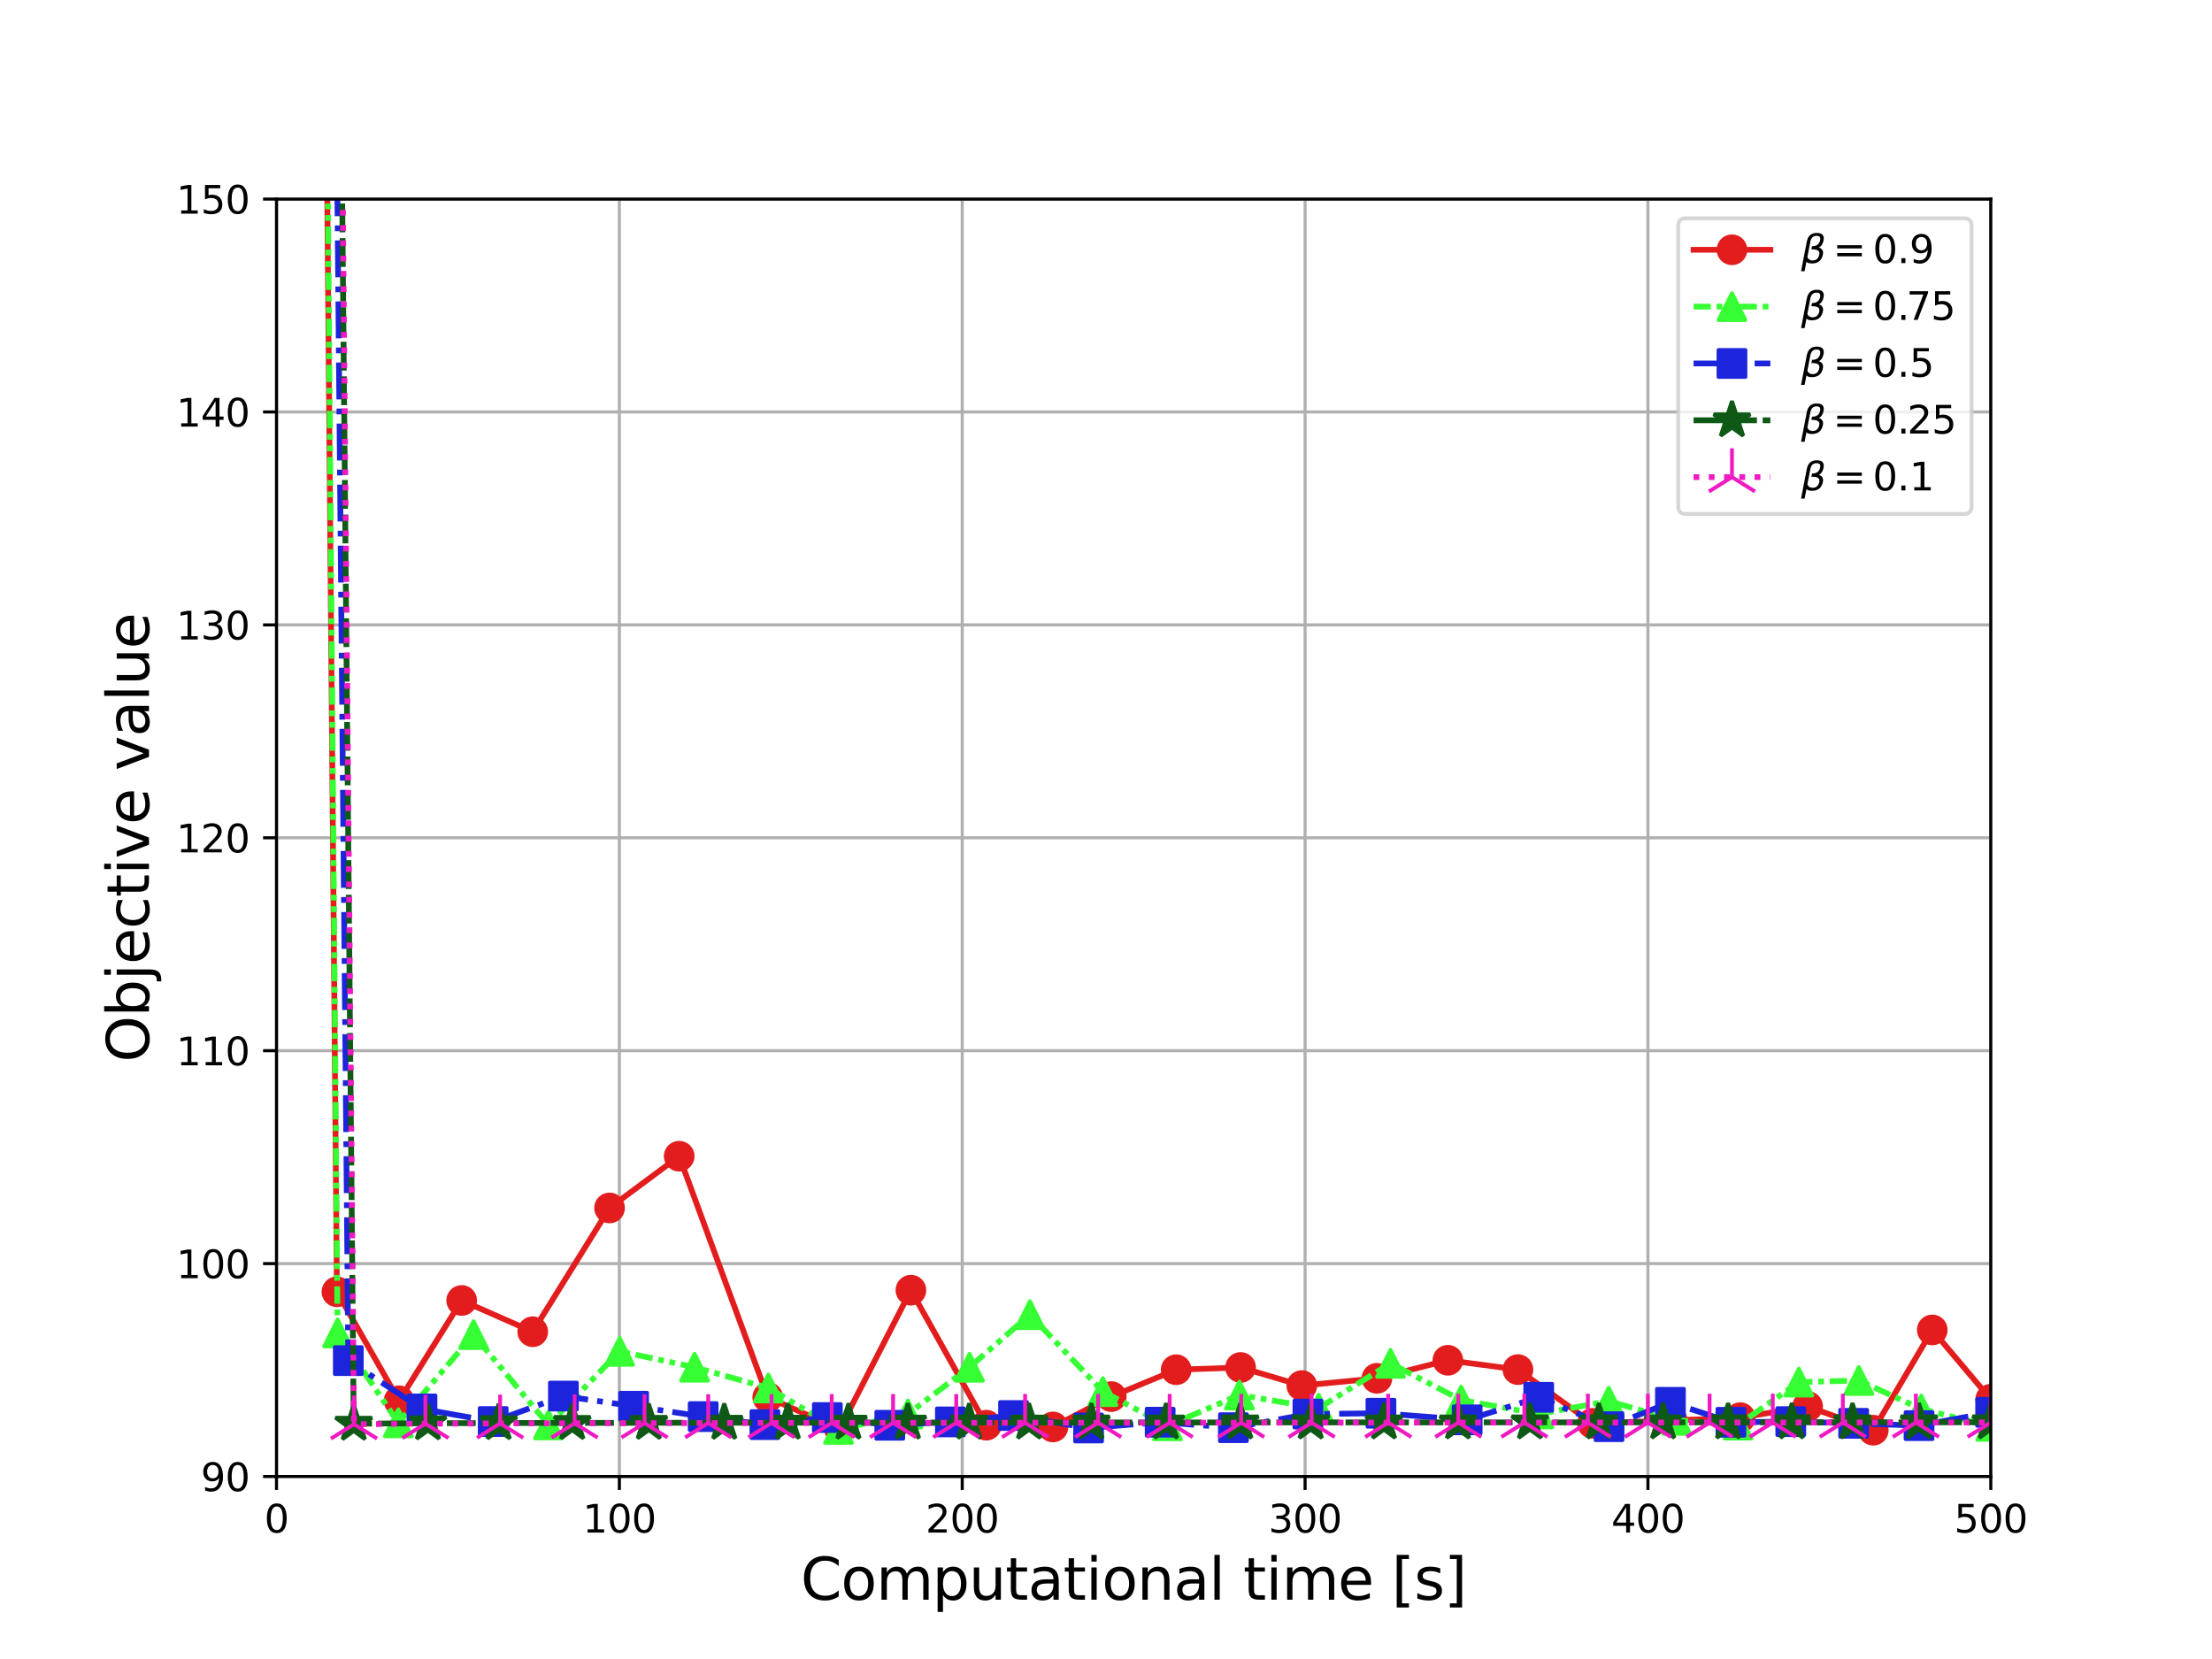 <?xml version="1.0" encoding="utf-8" standalone="no"?>
<!DOCTYPE svg PUBLIC "-//W3C//DTD SVG 1.1//EN"
  "http://www.w3.org/Graphics/SVG/1.1/DTD/svg11.dtd">
<svg xmlns:xlink="http://www.w3.org/1999/xlink" width="576pt" height="432pt" viewBox="0 0 576 432" xmlns="http://www.w3.org/2000/svg" version="1.1">
 <defs>
  <style type="text/css">*{stroke-linejoin: round; stroke-linecap: butt}</style>
 </defs>
 <g id="figure_1">
  <g id="patch_1">
   <path d="M 0 432 
L 576 432 
L 576 0 
L 0 0 
z
" style="fill: #ffffff"/>
  </g>
  <g id="axes_1">
   <g id="patch_2">
    <path d="M 72 384.48 
L 518.4 384.48 
L 518.4 51.84 
L 72 51.84 
z
" style="fill: #ffffff"/>
   </g>
   <g id="matplotlib.axis_1">
    <g id="xtick_1">
     <g id="line2d_1">
      <path d="M 72 384.48 
L 72 51.84 
" clip-path="url(#pe00001024e)" style="fill: none; stroke: #b0b0b0; stroke-width: 0.8; stroke-linecap: square"/>
     </g>
     <g id="line2d_2">
      <defs>
       <path id="m919ecd3216" d="M 0 0 
L 0 3.5 
" style="stroke: #000000; stroke-width: 0.8"/>
      </defs>
      <g>
       <use xlink:href="#m919ecd3216" x="72" y="384.48" style="stroke: #000000; stroke-width: 0.8"/>
      </g>
     </g>
     <g id="text_1">
      <!-- 0 -->
      <g transform="translate(68.819 399.078) scale(0.1 -0.1)">
       <defs>
        <path id="DejaVuSans-30" d="M 2034 4250 
Q 1547 4250 1301 3770 
Q 1056 3291 1056 2328 
Q 1056 1369 1301 889 
Q 1547 409 2034 409 
Q 2525 409 2770 889 
Q 3016 1369 3016 2328 
Q 3016 3291 2770 3770 
Q 2525 4250 2034 4250 
z
M 2034 4750 
Q 2819 4750 3233 4129 
Q 3647 3509 3647 2328 
Q 3647 1150 3233 529 
Q 2819 -91 2034 -91 
Q 1250 -91 836 529 
Q 422 1150 422 2328 
Q 422 3509 836 4129 
Q 1250 4750 2034 4750 
z
" transform="scale(0.016)"/>
       </defs>
       <use xlink:href="#DejaVuSans-30"/>
      </g>
     </g>
    </g>
    <g id="xtick_2">
     <g id="line2d_3">
      <path d="M 161.28 384.48 
L 161.28 51.84 
" clip-path="url(#pe00001024e)" style="fill: none; stroke: #b0b0b0; stroke-width: 0.8; stroke-linecap: square"/>
     </g>
     <g id="line2d_4">
      <g>
       <use xlink:href="#m919ecd3216" x="161.28" y="384.48" style="stroke: #000000; stroke-width: 0.8"/>
      </g>
     </g>
     <g id="text_2">
      <!-- 100 -->
      <g transform="translate(151.736 399.078) scale(0.1 -0.1)">
       <defs>
        <path id="DejaVuSans-31" d="M 794 531 
L 1825 531 
L 1825 4091 
L 703 3866 
L 703 4441 
L 1819 4666 
L 2450 4666 
L 2450 531 
L 3481 531 
L 3481 0 
L 794 0 
L 794 531 
z
" transform="scale(0.016)"/>
       </defs>
       <use xlink:href="#DejaVuSans-31"/>
       <use xlink:href="#DejaVuSans-30" x="63.623"/>
       <use xlink:href="#DejaVuSans-30" x="127.246"/>
      </g>
     </g>
    </g>
    <g id="xtick_3">
     <g id="line2d_5">
      <path d="M 250.56 384.48 
L 250.56 51.84 
" clip-path="url(#pe00001024e)" style="fill: none; stroke: #b0b0b0; stroke-width: 0.8; stroke-linecap: square"/>
     </g>
     <g id="line2d_6">
      <g>
       <use xlink:href="#m919ecd3216" x="250.56" y="384.48" style="stroke: #000000; stroke-width: 0.8"/>
      </g>
     </g>
     <g id="text_3">
      <!-- 200 -->
      <g transform="translate(241.016 399.078) scale(0.1 -0.1)">
       <defs>
        <path id="DejaVuSans-32" d="M 1228 531 
L 3431 531 
L 3431 0 
L 469 0 
L 469 531 
Q 828 903 1448 1529 
Q 2069 2156 2228 2338 
Q 2531 2678 2651 2914 
Q 2772 3150 2772 3378 
Q 2772 3750 2511 3984 
Q 2250 4219 1831 4219 
Q 1534 4219 1204 4116 
Q 875 4013 500 3803 
L 500 4441 
Q 881 4594 1212 4672 
Q 1544 4750 1819 4750 
Q 2544 4750 2975 4387 
Q 3406 4025 3406 3419 
Q 3406 3131 3298 2873 
Q 3191 2616 2906 2266 
Q 2828 2175 2409 1742 
Q 1991 1309 1228 531 
z
" transform="scale(0.016)"/>
       </defs>
       <use xlink:href="#DejaVuSans-32"/>
       <use xlink:href="#DejaVuSans-30" x="63.623"/>
       <use xlink:href="#DejaVuSans-30" x="127.246"/>
      </g>
     </g>
    </g>
    <g id="xtick_4">
     <g id="line2d_7">
      <path d="M 339.84 384.48 
L 339.84 51.84 
" clip-path="url(#pe00001024e)" style="fill: none; stroke: #b0b0b0; stroke-width: 0.8; stroke-linecap: square"/>
     </g>
     <g id="line2d_8">
      <g>
       <use xlink:href="#m919ecd3216" x="339.84" y="384.48" style="stroke: #000000; stroke-width: 0.8"/>
      </g>
     </g>
     <g id="text_4">
      <!-- 300 -->
      <g transform="translate(330.296 399.078) scale(0.1 -0.1)">
       <defs>
        <path id="DejaVuSans-33" d="M 2597 2516 
Q 3050 2419 3304 2112 
Q 3559 1806 3559 1356 
Q 3559 666 3084 287 
Q 2609 -91 1734 -91 
Q 1441 -91 1130 -33 
Q 819 25 488 141 
L 488 750 
Q 750 597 1062 519 
Q 1375 441 1716 441 
Q 2309 441 2620 675 
Q 2931 909 2931 1356 
Q 2931 1769 2642 2001 
Q 2353 2234 1838 2234 
L 1294 2234 
L 1294 2753 
L 1863 2753 
Q 2328 2753 2575 2939 
Q 2822 3125 2822 3475 
Q 2822 3834 2567 4026 
Q 2313 4219 1838 4219 
Q 1578 4219 1281 4162 
Q 984 4106 628 3988 
L 628 4550 
Q 988 4650 1302 4700 
Q 1616 4750 1894 4750 
Q 2613 4750 3031 4423 
Q 3450 4097 3450 3541 
Q 3450 3153 3228 2886 
Q 3006 2619 2597 2516 
z
" transform="scale(0.016)"/>
       </defs>
       <use xlink:href="#DejaVuSans-33"/>
       <use xlink:href="#DejaVuSans-30" x="63.623"/>
       <use xlink:href="#DejaVuSans-30" x="127.246"/>
      </g>
     </g>
    </g>
    <g id="xtick_5">
     <g id="line2d_9">
      <path d="M 429.12 384.48 
L 429.12 51.84 
" clip-path="url(#pe00001024e)" style="fill: none; stroke: #b0b0b0; stroke-width: 0.8; stroke-linecap: square"/>
     </g>
     <g id="line2d_10">
      <g>
       <use xlink:href="#m919ecd3216" x="429.12" y="384.48" style="stroke: #000000; stroke-width: 0.8"/>
      </g>
     </g>
     <g id="text_5">
      <!-- 400 -->
      <g transform="translate(419.576 399.078) scale(0.1 -0.1)">
       <defs>
        <path id="DejaVuSans-34" d="M 2419 4116 
L 825 1625 
L 2419 1625 
L 2419 4116 
z
M 2253 4666 
L 3047 4666 
L 3047 1625 
L 3713 1625 
L 3713 1100 
L 3047 1100 
L 3047 0 
L 2419 0 
L 2419 1100 
L 313 1100 
L 313 1709 
L 2253 4666 
z
" transform="scale(0.016)"/>
       </defs>
       <use xlink:href="#DejaVuSans-34"/>
       <use xlink:href="#DejaVuSans-30" x="63.623"/>
       <use xlink:href="#DejaVuSans-30" x="127.246"/>
      </g>
     </g>
    </g>
    <g id="xtick_6">
     <g id="line2d_11">
      <path d="M 518.4 384.48 
L 518.4 51.84 
" clip-path="url(#pe00001024e)" style="fill: none; stroke: #b0b0b0; stroke-width: 0.8; stroke-linecap: square"/>
     </g>
     <g id="line2d_12">
      <g>
       <use xlink:href="#m919ecd3216" x="518.4" y="384.48" style="stroke: #000000; stroke-width: 0.8"/>
      </g>
     </g>
     <g id="text_6">
      <!-- 500 -->
      <g transform="translate(508.856 399.078) scale(0.1 -0.1)">
       <defs>
        <path id="DejaVuSans-35" d="M 691 4666 
L 3169 4666 
L 3169 4134 
L 1269 4134 
L 1269 2991 
Q 1406 3038 1543 3061 
Q 1681 3084 1819 3084 
Q 2600 3084 3056 2656 
Q 3513 2228 3513 1497 
Q 3513 744 3044 326 
Q 2575 -91 1722 -91 
Q 1428 -91 1123 -41 
Q 819 9 494 109 
L 494 744 
Q 775 591 1075 516 
Q 1375 441 1709 441 
Q 2250 441 2565 725 
Q 2881 1009 2881 1497 
Q 2881 1984 2565 2268 
Q 2250 2553 1709 2553 
Q 1456 2553 1204 2497 
Q 953 2441 691 2322 
L 691 4666 
z
" transform="scale(0.016)"/>
       </defs>
       <use xlink:href="#DejaVuSans-35"/>
       <use xlink:href="#DejaVuSans-30" x="63.623"/>
       <use xlink:href="#DejaVuSans-30" x="127.246"/>
      </g>
     </g>
    </g>
    <g id="text_7">
     <!-- Computational time [s] -->
     <g transform="translate(208.501 416.556) scale(0.15 -0.15)">
      <defs>
       <path id="DejaVuSans-43" d="M 4122 4306 
L 4122 3641 
Q 3803 3938 3442 4084 
Q 3081 4231 2675 4231 
Q 1875 4231 1450 3742 
Q 1025 3253 1025 2328 
Q 1025 1406 1450 917 
Q 1875 428 2675 428 
Q 3081 428 3442 575 
Q 3803 722 4122 1019 
L 4122 359 
Q 3791 134 3420 21 
Q 3050 -91 2638 -91 
Q 1578 -91 968 557 
Q 359 1206 359 2328 
Q 359 3453 968 4101 
Q 1578 4750 2638 4750 
Q 3056 4750 3426 4639 
Q 3797 4528 4122 4306 
z
" transform="scale(0.016)"/>
       <path id="DejaVuSans-6f" d="M 1959 3097 
Q 1497 3097 1228 2736 
Q 959 2375 959 1747 
Q 959 1119 1226 758 
Q 1494 397 1959 397 
Q 2419 397 2687 759 
Q 2956 1122 2956 1747 
Q 2956 2369 2687 2733 
Q 2419 3097 1959 3097 
z
M 1959 3584 
Q 2709 3584 3137 3096 
Q 3566 2609 3566 1747 
Q 3566 888 3137 398 
Q 2709 -91 1959 -91 
Q 1206 -91 779 398 
Q 353 888 353 1747 
Q 353 2609 779 3096 
Q 1206 3584 1959 3584 
z
" transform="scale(0.016)"/>
       <path id="DejaVuSans-6d" d="M 3328 2828 
Q 3544 3216 3844 3400 
Q 4144 3584 4550 3584 
Q 5097 3584 5394 3201 
Q 5691 2819 5691 2113 
L 5691 0 
L 5113 0 
L 5113 2094 
Q 5113 2597 4934 2840 
Q 4756 3084 4391 3084 
Q 3944 3084 3684 2787 
Q 3425 2491 3425 1978 
L 3425 0 
L 2847 0 
L 2847 2094 
Q 2847 2600 2669 2842 
Q 2491 3084 2119 3084 
Q 1678 3084 1418 2786 
Q 1159 2488 1159 1978 
L 1159 0 
L 581 0 
L 581 3500 
L 1159 3500 
L 1159 2956 
Q 1356 3278 1631 3431 
Q 1906 3584 2284 3584 
Q 2666 3584 2933 3390 
Q 3200 3197 3328 2828 
z
" transform="scale(0.016)"/>
       <path id="DejaVuSans-70" d="M 1159 525 
L 1159 -1331 
L 581 -1331 
L 581 3500 
L 1159 3500 
L 1159 2969 
Q 1341 3281 1617 3432 
Q 1894 3584 2278 3584 
Q 2916 3584 3314 3078 
Q 3713 2572 3713 1747 
Q 3713 922 3314 415 
Q 2916 -91 2278 -91 
Q 1894 -91 1617 61 
Q 1341 213 1159 525 
z
M 3116 1747 
Q 3116 2381 2855 2742 
Q 2594 3103 2138 3103 
Q 1681 3103 1420 2742 
Q 1159 2381 1159 1747 
Q 1159 1113 1420 752 
Q 1681 391 2138 391 
Q 2594 391 2855 752 
Q 3116 1113 3116 1747 
z
" transform="scale(0.016)"/>
       <path id="DejaVuSans-75" d="M 544 1381 
L 544 3500 
L 1119 3500 
L 1119 1403 
Q 1119 906 1312 657 
Q 1506 409 1894 409 
Q 2359 409 2629 706 
Q 2900 1003 2900 1516 
L 2900 3500 
L 3475 3500 
L 3475 0 
L 2900 0 
L 2900 538 
Q 2691 219 2414 64 
Q 2138 -91 1772 -91 
Q 1169 -91 856 284 
Q 544 659 544 1381 
z
M 1991 3584 
L 1991 3584 
z
" transform="scale(0.016)"/>
       <path id="DejaVuSans-74" d="M 1172 4494 
L 1172 3500 
L 2356 3500 
L 2356 3053 
L 1172 3053 
L 1172 1153 
Q 1172 725 1289 603 
Q 1406 481 1766 481 
L 2356 481 
L 2356 0 
L 1766 0 
Q 1100 0 847 248 
Q 594 497 594 1153 
L 594 3053 
L 172 3053 
L 172 3500 
L 594 3500 
L 594 4494 
L 1172 4494 
z
" transform="scale(0.016)"/>
       <path id="DejaVuSans-61" d="M 2194 1759 
Q 1497 1759 1228 1600 
Q 959 1441 959 1056 
Q 959 750 1161 570 
Q 1363 391 1709 391 
Q 2188 391 2477 730 
Q 2766 1069 2766 1631 
L 2766 1759 
L 2194 1759 
z
M 3341 1997 
L 3341 0 
L 2766 0 
L 2766 531 
Q 2569 213 2275 61 
Q 1981 -91 1556 -91 
Q 1019 -91 701 211 
Q 384 513 384 1019 
Q 384 1609 779 1909 
Q 1175 2209 1959 2209 
L 2766 2209 
L 2766 2266 
Q 2766 2663 2505 2880 
Q 2244 3097 1772 3097 
Q 1472 3097 1187 3025 
Q 903 2953 641 2809 
L 641 3341 
Q 956 3463 1253 3523 
Q 1550 3584 1831 3584 
Q 2591 3584 2966 3190 
Q 3341 2797 3341 1997 
z
" transform="scale(0.016)"/>
       <path id="DejaVuSans-69" d="M 603 3500 
L 1178 3500 
L 1178 0 
L 603 0 
L 603 3500 
z
M 603 4863 
L 1178 4863 
L 1178 4134 
L 603 4134 
L 603 4863 
z
" transform="scale(0.016)"/>
       <path id="DejaVuSans-6e" d="M 3513 2113 
L 3513 0 
L 2938 0 
L 2938 2094 
Q 2938 2591 2744 2837 
Q 2550 3084 2163 3084 
Q 1697 3084 1428 2787 
Q 1159 2491 1159 1978 
L 1159 0 
L 581 0 
L 581 3500 
L 1159 3500 
L 1159 2956 
Q 1366 3272 1645 3428 
Q 1925 3584 2291 3584 
Q 2894 3584 3203 3211 
Q 3513 2838 3513 2113 
z
" transform="scale(0.016)"/>
       <path id="DejaVuSans-6c" d="M 603 4863 
L 1178 4863 
L 1178 0 
L 603 0 
L 603 4863 
z
" transform="scale(0.016)"/>
       <path id="DejaVuSans-20" transform="scale(0.016)"/>
       <path id="DejaVuSans-65" d="M 3597 1894 
L 3597 1613 
L 953 1613 
Q 991 1019 1311 708 
Q 1631 397 2203 397 
Q 2534 397 2845 478 
Q 3156 559 3463 722 
L 3463 178 
Q 3153 47 2828 -22 
Q 2503 -91 2169 -91 
Q 1331 -91 842 396 
Q 353 884 353 1716 
Q 353 2575 817 3079 
Q 1281 3584 2069 3584 
Q 2775 3584 3186 3129 
Q 3597 2675 3597 1894 
z
M 3022 2063 
Q 3016 2534 2758 2815 
Q 2500 3097 2075 3097 
Q 1594 3097 1305 2825 
Q 1016 2553 972 2059 
L 3022 2063 
z
" transform="scale(0.016)"/>
       <path id="DejaVuSans-5b" d="M 550 4863 
L 1875 4863 
L 1875 4416 
L 1125 4416 
L 1125 -397 
L 1875 -397 
L 1875 -844 
L 550 -844 
L 550 4863 
z
" transform="scale(0.016)"/>
       <path id="DejaVuSans-73" d="M 2834 3397 
L 2834 2853 
Q 2591 2978 2328 3040 
Q 2066 3103 1784 3103 
Q 1356 3103 1142 2972 
Q 928 2841 928 2578 
Q 928 2378 1081 2264 
Q 1234 2150 1697 2047 
L 1894 2003 
Q 2506 1872 2764 1633 
Q 3022 1394 3022 966 
Q 3022 478 2636 193 
Q 2250 -91 1575 -91 
Q 1294 -91 989 -36 
Q 684 19 347 128 
L 347 722 
Q 666 556 975 473 
Q 1284 391 1588 391 
Q 1994 391 2212 530 
Q 2431 669 2431 922 
Q 2431 1156 2273 1281 
Q 2116 1406 1581 1522 
L 1381 1569 
Q 847 1681 609 1914 
Q 372 2147 372 2553 
Q 372 3047 722 3315 
Q 1072 3584 1716 3584 
Q 2034 3584 2315 3537 
Q 2597 3491 2834 3397 
z
" transform="scale(0.016)"/>
       <path id="DejaVuSans-5d" d="M 1947 4863 
L 1947 -844 
L 622 -844 
L 622 -397 
L 1369 -397 
L 1369 4416 
L 622 4416 
L 622 4863 
L 1947 4863 
z
" transform="scale(0.016)"/>
      </defs>
      <use xlink:href="#DejaVuSans-43"/>
      <use xlink:href="#DejaVuSans-6f" x="69.824"/>
      <use xlink:href="#DejaVuSans-6d" x="131.006"/>
      <use xlink:href="#DejaVuSans-70" x="228.418"/>
      <use xlink:href="#DejaVuSans-75" x="291.895"/>
      <use xlink:href="#DejaVuSans-74" x="355.273"/>
      <use xlink:href="#DejaVuSans-61" x="394.482"/>
      <use xlink:href="#DejaVuSans-74" x="455.762"/>
      <use xlink:href="#DejaVuSans-69" x="494.971"/>
      <use xlink:href="#DejaVuSans-6f" x="522.754"/>
      <use xlink:href="#DejaVuSans-6e" x="583.936"/>
      <use xlink:href="#DejaVuSans-61" x="647.314"/>
      <use xlink:href="#DejaVuSans-6c" x="708.594"/>
      <use xlink:href="#DejaVuSans-20" x="736.377"/>
      <use xlink:href="#DejaVuSans-74" x="768.164"/>
      <use xlink:href="#DejaVuSans-69" x="807.373"/>
      <use xlink:href="#DejaVuSans-6d" x="835.156"/>
      <use xlink:href="#DejaVuSans-65" x="932.568"/>
      <use xlink:href="#DejaVuSans-20" x="994.092"/>
      <use xlink:href="#DejaVuSans-5b" x="1025.879"/>
      <use xlink:href="#DejaVuSans-73" x="1064.893"/>
      <use xlink:href="#DejaVuSans-5d" x="1116.992"/>
     </g>
    </g>
   </g>
   <g id="matplotlib.axis_2">
    <g id="ytick_1">
     <g id="line2d_13">
      <path d="M 72 384.48 
L 518.4 384.48 
" clip-path="url(#pe00001024e)" style="fill: none; stroke: #b0b0b0; stroke-width: 0.8; stroke-linecap: square"/>
     </g>
     <g id="line2d_14">
      <defs>
       <path id="m260e580faf" d="M 0 0 
L -3.5 0 
" style="stroke: #000000; stroke-width: 0.8"/>
      </defs>
      <g>
       <use xlink:href="#m260e580faf" x="72" y="384.48" style="stroke: #000000; stroke-width: 0.8"/>
      </g>
     </g>
     <g id="text_8">
      <!-- 90 -->
      <g transform="translate(52.275 388.279) scale(0.1 -0.1)">
       <defs>
        <path id="DejaVuSans-39" d="M 703 97 
L 703 672 
Q 941 559 1184 500 
Q 1428 441 1663 441 
Q 2288 441 2617 861 
Q 2947 1281 2994 2138 
Q 2813 1869 2534 1725 
Q 2256 1581 1919 1581 
Q 1219 1581 811 2004 
Q 403 2428 403 3163 
Q 403 3881 828 4315 
Q 1253 4750 1959 4750 
Q 2769 4750 3195 4129 
Q 3622 3509 3622 2328 
Q 3622 1225 3098 567 
Q 2575 -91 1691 -91 
Q 1453 -91 1209 -44 
Q 966 3 703 97 
z
M 1959 2075 
Q 2384 2075 2632 2365 
Q 2881 2656 2881 3163 
Q 2881 3666 2632 3958 
Q 2384 4250 1959 4250 
Q 1534 4250 1286 3958 
Q 1038 3666 1038 3163 
Q 1038 2656 1286 2365 
Q 1534 2075 1959 2075 
z
" transform="scale(0.016)"/>
       </defs>
       <use xlink:href="#DejaVuSans-39"/>
       <use xlink:href="#DejaVuSans-30" x="63.623"/>
      </g>
     </g>
    </g>
    <g id="ytick_2">
     <g id="line2d_15">
      <path d="M 72 329.04 
L 518.4 329.04 
" clip-path="url(#pe00001024e)" style="fill: none; stroke: #b0b0b0; stroke-width: 0.8; stroke-linecap: square"/>
     </g>
     <g id="line2d_16">
      <g>
       <use xlink:href="#m260e580faf" x="72" y="329.04" style="stroke: #000000; stroke-width: 0.8"/>
      </g>
     </g>
     <g id="text_9">
      <!-- 100 -->
      <g transform="translate(45.913 332.839) scale(0.1 -0.1)">
       <use xlink:href="#DejaVuSans-31"/>
       <use xlink:href="#DejaVuSans-30" x="63.623"/>
       <use xlink:href="#DejaVuSans-30" x="127.246"/>
      </g>
     </g>
    </g>
    <g id="ytick_3">
     <g id="line2d_17">
      <path d="M 72 273.6 
L 518.4 273.6 
" clip-path="url(#pe00001024e)" style="fill: none; stroke: #b0b0b0; stroke-width: 0.8; stroke-linecap: square"/>
     </g>
     <g id="line2d_18">
      <g>
       <use xlink:href="#m260e580faf" x="72" y="273.6" style="stroke: #000000; stroke-width: 0.8"/>
      </g>
     </g>
     <g id="text_10">
      <!-- 110 -->
      <g transform="translate(45.913 277.399) scale(0.1 -0.1)">
       <use xlink:href="#DejaVuSans-31"/>
       <use xlink:href="#DejaVuSans-31" x="63.623"/>
       <use xlink:href="#DejaVuSans-30" x="127.246"/>
      </g>
     </g>
    </g>
    <g id="ytick_4">
     <g id="line2d_19">
      <path d="M 72 218.16 
L 518.4 218.16 
" clip-path="url(#pe00001024e)" style="fill: none; stroke: #b0b0b0; stroke-width: 0.8; stroke-linecap: square"/>
     </g>
     <g id="line2d_20">
      <g>
       <use xlink:href="#m260e580faf" x="72" y="218.16" style="stroke: #000000; stroke-width: 0.8"/>
      </g>
     </g>
     <g id="text_11">
      <!-- 120 -->
      <g transform="translate(45.913 221.959) scale(0.1 -0.1)">
       <use xlink:href="#DejaVuSans-31"/>
       <use xlink:href="#DejaVuSans-32" x="63.623"/>
       <use xlink:href="#DejaVuSans-30" x="127.246"/>
      </g>
     </g>
    </g>
    <g id="ytick_5">
     <g id="line2d_21">
      <path d="M 72 162.72 
L 518.4 162.72 
" clip-path="url(#pe00001024e)" style="fill: none; stroke: #b0b0b0; stroke-width: 0.8; stroke-linecap: square"/>
     </g>
     <g id="line2d_22">
      <g>
       <use xlink:href="#m260e580faf" x="72" y="162.72" style="stroke: #000000; stroke-width: 0.8"/>
      </g>
     </g>
     <g id="text_12">
      <!-- 130 -->
      <g transform="translate(45.913 166.519) scale(0.1 -0.1)">
       <use xlink:href="#DejaVuSans-31"/>
       <use xlink:href="#DejaVuSans-33" x="63.623"/>
       <use xlink:href="#DejaVuSans-30" x="127.246"/>
      </g>
     </g>
    </g>
    <g id="ytick_6">
     <g id="line2d_23">
      <path d="M 72 107.28 
L 518.4 107.28 
" clip-path="url(#pe00001024e)" style="fill: none; stroke: #b0b0b0; stroke-width: 0.8; stroke-linecap: square"/>
     </g>
     <g id="line2d_24">
      <g>
       <use xlink:href="#m260e580faf" x="72" y="107.28" style="stroke: #000000; stroke-width: 0.8"/>
      </g>
     </g>
     <g id="text_13">
      <!-- 140 -->
      <g transform="translate(45.913 111.079) scale(0.1 -0.1)">
       <use xlink:href="#DejaVuSans-31"/>
       <use xlink:href="#DejaVuSans-34" x="63.623"/>
       <use xlink:href="#DejaVuSans-30" x="127.246"/>
      </g>
     </g>
    </g>
    <g id="ytick_7">
     <g id="line2d_25">
      <path d="M 72 51.84 
L 518.4 51.84 
" clip-path="url(#pe00001024e)" style="fill: none; stroke: #b0b0b0; stroke-width: 0.8; stroke-linecap: square"/>
     </g>
     <g id="line2d_26">
      <g>
       <use xlink:href="#m260e580faf" x="72" y="51.84" style="stroke: #000000; stroke-width: 0.8"/>
      </g>
     </g>
     <g id="text_14">
      <!-- 150 -->
      <g transform="translate(45.913 55.639) scale(0.1 -0.1)">
       <use xlink:href="#DejaVuSans-31"/>
       <use xlink:href="#DejaVuSans-35" x="63.623"/>
       <use xlink:href="#DejaVuSans-30" x="127.246"/>
      </g>
     </g>
    </g>
    <g id="text_15">
     <!-- Objective value -->
     <g transform="translate(38.793 276.596) rotate(-90) scale(0.15 -0.15)">
      <defs>
       <path id="DejaVuSans-4f" d="M 2522 4238 
Q 1834 4238 1429 3725 
Q 1025 3213 1025 2328 
Q 1025 1447 1429 934 
Q 1834 422 2522 422 
Q 3209 422 3611 934 
Q 4013 1447 4013 2328 
Q 4013 3213 3611 3725 
Q 3209 4238 2522 4238 
z
M 2522 4750 
Q 3503 4750 4090 4092 
Q 4678 3434 4678 2328 
Q 4678 1225 4090 567 
Q 3503 -91 2522 -91 
Q 1538 -91 948 565 
Q 359 1222 359 2328 
Q 359 3434 948 4092 
Q 1538 4750 2522 4750 
z
" transform="scale(0.016)"/>
       <path id="DejaVuSans-62" d="M 3116 1747 
Q 3116 2381 2855 2742 
Q 2594 3103 2138 3103 
Q 1681 3103 1420 2742 
Q 1159 2381 1159 1747 
Q 1159 1113 1420 752 
Q 1681 391 2138 391 
Q 2594 391 2855 752 
Q 3116 1113 3116 1747 
z
M 1159 2969 
Q 1341 3281 1617 3432 
Q 1894 3584 2278 3584 
Q 2916 3584 3314 3078 
Q 3713 2572 3713 1747 
Q 3713 922 3314 415 
Q 2916 -91 2278 -91 
Q 1894 -91 1617 61 
Q 1341 213 1159 525 
L 1159 0 
L 581 0 
L 581 4863 
L 1159 4863 
L 1159 2969 
z
" transform="scale(0.016)"/>
       <path id="DejaVuSans-6a" d="M 603 3500 
L 1178 3500 
L 1178 -63 
Q 1178 -731 923 -1031 
Q 669 -1331 103 -1331 
L -116 -1331 
L -116 -844 
L 38 -844 
Q 366 -844 484 -692 
Q 603 -541 603 -63 
L 603 3500 
z
M 603 4863 
L 1178 4863 
L 1178 4134 
L 603 4134 
L 603 4863 
z
" transform="scale(0.016)"/>
       <path id="DejaVuSans-63" d="M 3122 3366 
L 3122 2828 
Q 2878 2963 2633 3030 
Q 2388 3097 2138 3097 
Q 1578 3097 1268 2742 
Q 959 2388 959 1747 
Q 959 1106 1268 751 
Q 1578 397 2138 397 
Q 2388 397 2633 464 
Q 2878 531 3122 666 
L 3122 134 
Q 2881 22 2623 -34 
Q 2366 -91 2075 -91 
Q 1284 -91 818 406 
Q 353 903 353 1747 
Q 353 2603 823 3093 
Q 1294 3584 2113 3584 
Q 2378 3584 2631 3529 
Q 2884 3475 3122 3366 
z
" transform="scale(0.016)"/>
       <path id="DejaVuSans-76" d="M 191 3500 
L 800 3500 
L 1894 563 
L 2988 3500 
L 3597 3500 
L 2284 0 
L 1503 0 
L 191 3500 
z
" transform="scale(0.016)"/>
      </defs>
      <use xlink:href="#DejaVuSans-4f"/>
      <use xlink:href="#DejaVuSans-62" x="78.711"/>
      <use xlink:href="#DejaVuSans-6a" x="142.188"/>
      <use xlink:href="#DejaVuSans-65" x="169.971"/>
      <use xlink:href="#DejaVuSans-63" x="231.494"/>
      <use xlink:href="#DejaVuSans-74" x="286.475"/>
      <use xlink:href="#DejaVuSans-69" x="325.684"/>
      <use xlink:href="#DejaVuSans-76" x="353.467"/>
      <use xlink:href="#DejaVuSans-65" x="412.646"/>
      <use xlink:href="#DejaVuSans-20" x="474.17"/>
      <use xlink:href="#DejaVuSans-76" x="505.957"/>
      <use xlink:href="#DejaVuSans-61" x="565.137"/>
      <use xlink:href="#DejaVuSans-6c" x="626.416"/>
      <use xlink:href="#DejaVuSans-75" x="654.199"/>
      <use xlink:href="#DejaVuSans-65" x="717.578"/>
     </g>
    </g>
   </g>
   <g id="line2d_27">
    <path d="M 84.76 -1 
L 87.735 336.376 
L 103.919 364.766 
L 120.219 338.638 
L 138.723 346.779 
L 158.727 314.549 
L 176.861 301.078 
L 199.917 363.853 
L 218.639 372.168 
L 237.2 335.961 
L 256.841 371.114 
L 274.189 371.569 
L 289.372 363.674 
L 306.271 356.673 
L 323.051 356.088 
L 338.992 360.8 
L 358.543 358.91 
L 377.02 354.213 
L 395.264 356.638 
L 414.665 370.631 
L 435.426 369.875 
L 453.155 369.158 
L 470.707 366.234 
L 487.793 372.419 
L 503.159 346.312 
L 518.386 364.364 
" clip-path="url(#pe00001024e)" style="fill: none; stroke: #e31d1d; stroke-width: 1.5; stroke-linecap: square"/>
    <defs>
     <path id="m7270f6047c" d="M 0 3.5 
C 0.928 3.5 1.819 3.131 2.475 2.475 
C 3.131 1.819 3.5 0.928 3.5 0 
C 3.5 -0.928 3.131 -1.819 2.475 -2.475 
C 1.819 -3.131 0.928 -3.5 0 -3.5 
C -0.928 -3.5 -1.819 -3.131 -2.475 -2.475 
C -3.131 -1.819 -3.5 -0.928 -3.5 0 
C -3.5 0.928 -3.131 1.819 -2.475 2.475 
C -1.819 3.131 -0.928 3.5 0 3.5 
z
" style="stroke: #e31d1d"/>
    </defs>
    <g clip-path="url(#pe00001024e)">
     <use xlink:href="#m7270f6047c" x="84.76" y="-1" style="fill: #e31d1d; stroke: #e31d1d"/>
     <use xlink:href="#m7270f6047c" x="87.735" y="336.376" style="fill: #e31d1d; stroke: #e31d1d"/>
     <use xlink:href="#m7270f6047c" x="103.919" y="364.766" style="fill: #e31d1d; stroke: #e31d1d"/>
     <use xlink:href="#m7270f6047c" x="120.219" y="338.638" style="fill: #e31d1d; stroke: #e31d1d"/>
     <use xlink:href="#m7270f6047c" x="138.723" y="346.779" style="fill: #e31d1d; stroke: #e31d1d"/>
     <use xlink:href="#m7270f6047c" x="158.727" y="314.549" style="fill: #e31d1d; stroke: #e31d1d"/>
     <use xlink:href="#m7270f6047c" x="176.861" y="301.078" style="fill: #e31d1d; stroke: #e31d1d"/>
     <use xlink:href="#m7270f6047c" x="199.917" y="363.853" style="fill: #e31d1d; stroke: #e31d1d"/>
     <use xlink:href="#m7270f6047c" x="218.639" y="372.168" style="fill: #e31d1d; stroke: #e31d1d"/>
     <use xlink:href="#m7270f6047c" x="237.2" y="335.961" style="fill: #e31d1d; stroke: #e31d1d"/>
     <use xlink:href="#m7270f6047c" x="256.841" y="371.114" style="fill: #e31d1d; stroke: #e31d1d"/>
     <use xlink:href="#m7270f6047c" x="274.189" y="371.569" style="fill: #e31d1d; stroke: #e31d1d"/>
     <use xlink:href="#m7270f6047c" x="289.372" y="363.674" style="fill: #e31d1d; stroke: #e31d1d"/>
     <use xlink:href="#m7270f6047c" x="306.271" y="356.673" style="fill: #e31d1d; stroke: #e31d1d"/>
     <use xlink:href="#m7270f6047c" x="323.051" y="356.088" style="fill: #e31d1d; stroke: #e31d1d"/>
     <use xlink:href="#m7270f6047c" x="338.992" y="360.8" style="fill: #e31d1d; stroke: #e31d1d"/>
     <use xlink:href="#m7270f6047c" x="358.543" y="358.91" style="fill: #e31d1d; stroke: #e31d1d"/>
     <use xlink:href="#m7270f6047c" x="377.02" y="354.213" style="fill: #e31d1d; stroke: #e31d1d"/>
     <use xlink:href="#m7270f6047c" x="395.264" y="356.638" style="fill: #e31d1d; stroke: #e31d1d"/>
     <use xlink:href="#m7270f6047c" x="414.665" y="370.631" style="fill: #e31d1d; stroke: #e31d1d"/>
     <use xlink:href="#m7270f6047c" x="435.426" y="369.875" style="fill: #e31d1d; stroke: #e31d1d"/>
     <use xlink:href="#m7270f6047c" x="453.155" y="369.158" style="fill: #e31d1d; stroke: #e31d1d"/>
     <use xlink:href="#m7270f6047c" x="470.707" y="366.234" style="fill: #e31d1d; stroke: #e31d1d"/>
     <use xlink:href="#m7270f6047c" x="487.793" y="372.419" style="fill: #e31d1d; stroke: #e31d1d"/>
     <use xlink:href="#m7270f6047c" x="503.159" y="346.312" style="fill: #e31d1d; stroke: #e31d1d"/>
     <use xlink:href="#m7270f6047c" x="518.386" y="364.364" style="fill: #e31d1d; stroke: #e31d1d"/>
    </g>
   </g>
   <g id="line2d_28">
    <path d="M 84.94 -1 
L 87.908 347.095 
L 103.729 370.503 
L 123.32 347.533 
L 142.822 371.045 
L 161.358 351.89 
L 180.87 356.018 
L 200.073 361.433 
L 218.355 372.207 
L 236.421 368.204 
L 252.45 356.033 
L 268.188 342.331 
L 287.194 362.371 
L 304.011 371.282 
L 322.732 363.262 
L 343.385 366.678 
L 362.083 355.008 
L 380.496 364.574 
L 400.701 368.188 
L 418.91 364.863 
L 436.618 369.861 
L 452.577 371.09 
L 468.408 359.893 
L 484.037 359.479 
L 500.277 366.904 
L 518.395 371.416 
" clip-path="url(#pe00001024e)" style="fill: none; stroke-dasharray: 4.5,1.5,1.5,1.5,1.5,1.5; stroke-dashoffset: 0; stroke: #36ff33; stroke-width: 1.5"/>
    <defs>
     <path id="mb4e93ce7c9" d="M 0 -3.5 
L -3.5 3.5 
L 3.5 3.5 
z
" style="stroke: #36ff33; stroke-linejoin: miter"/>
    </defs>
    <g clip-path="url(#pe00001024e)">
     <use xlink:href="#mb4e93ce7c9" x="84.94" y="-1" style="fill: #36ff33; stroke: #36ff33; stroke-linejoin: miter"/>
     <use xlink:href="#mb4e93ce7c9" x="87.908" y="347.095" style="fill: #36ff33; stroke: #36ff33; stroke-linejoin: miter"/>
     <use xlink:href="#mb4e93ce7c9" x="103.729" y="370.503" style="fill: #36ff33; stroke: #36ff33; stroke-linejoin: miter"/>
     <use xlink:href="#mb4e93ce7c9" x="123.32" y="347.533" style="fill: #36ff33; stroke: #36ff33; stroke-linejoin: miter"/>
     <use xlink:href="#mb4e93ce7c9" x="142.822" y="371.045" style="fill: #36ff33; stroke: #36ff33; stroke-linejoin: miter"/>
     <use xlink:href="#mb4e93ce7c9" x="161.358" y="351.89" style="fill: #36ff33; stroke: #36ff33; stroke-linejoin: miter"/>
     <use xlink:href="#mb4e93ce7c9" x="180.87" y="356.018" style="fill: #36ff33; stroke: #36ff33; stroke-linejoin: miter"/>
     <use xlink:href="#mb4e93ce7c9" x="200.073" y="361.433" style="fill: #36ff33; stroke: #36ff33; stroke-linejoin: miter"/>
     <use xlink:href="#mb4e93ce7c9" x="218.355" y="372.207" style="fill: #36ff33; stroke: #36ff33; stroke-linejoin: miter"/>
     <use xlink:href="#mb4e93ce7c9" x="236.421" y="368.204" style="fill: #36ff33; stroke: #36ff33; stroke-linejoin: miter"/>
     <use xlink:href="#mb4e93ce7c9" x="252.45" y="356.033" style="fill: #36ff33; stroke: #36ff33; stroke-linejoin: miter"/>
     <use xlink:href="#mb4e93ce7c9" x="268.188" y="342.331" style="fill: #36ff33; stroke: #36ff33; stroke-linejoin: miter"/>
     <use xlink:href="#mb4e93ce7c9" x="287.194" y="362.371" style="fill: #36ff33; stroke: #36ff33; stroke-linejoin: miter"/>
     <use xlink:href="#mb4e93ce7c9" x="304.011" y="371.282" style="fill: #36ff33; stroke: #36ff33; stroke-linejoin: miter"/>
     <use xlink:href="#mb4e93ce7c9" x="322.732" y="363.262" style="fill: #36ff33; stroke: #36ff33; stroke-linejoin: miter"/>
     <use xlink:href="#mb4e93ce7c9" x="343.385" y="366.678" style="fill: #36ff33; stroke: #36ff33; stroke-linejoin: miter"/>
     <use xlink:href="#mb4e93ce7c9" x="362.083" y="355.008" style="fill: #36ff33; stroke: #36ff33; stroke-linejoin: miter"/>
     <use xlink:href="#mb4e93ce7c9" x="380.496" y="364.574" style="fill: #36ff33; stroke: #36ff33; stroke-linejoin: miter"/>
     <use xlink:href="#mb4e93ce7c9" x="400.701" y="368.188" style="fill: #36ff33; stroke: #36ff33; stroke-linejoin: miter"/>
     <use xlink:href="#mb4e93ce7c9" x="418.91" y="364.863" style="fill: #36ff33; stroke: #36ff33; stroke-linejoin: miter"/>
     <use xlink:href="#mb4e93ce7c9" x="436.618" y="369.861" style="fill: #36ff33; stroke: #36ff33; stroke-linejoin: miter"/>
     <use xlink:href="#mb4e93ce7c9" x="452.577" y="371.09" style="fill: #36ff33; stroke: #36ff33; stroke-linejoin: miter"/>
     <use xlink:href="#mb4e93ce7c9" x="468.408" y="359.893" style="fill: #36ff33; stroke: #36ff33; stroke-linejoin: miter"/>
     <use xlink:href="#mb4e93ce7c9" x="484.037" y="359.479" style="fill: #36ff33; stroke: #36ff33; stroke-linejoin: miter"/>
     <use xlink:href="#mb4e93ce7c9" x="500.277" y="366.904" style="fill: #36ff33; stroke: #36ff33; stroke-linejoin: miter"/>
     <use xlink:href="#mb4e93ce7c9" x="518.395" y="371.416" style="fill: #36ff33; stroke: #36ff33; stroke-linejoin: miter"/>
    </g>
   </g>
   <g id="line2d_29">
    <path d="M 87.374 -1 
L 90.703 354.3 
L 109.885 366.882 
L 128.421 370.166 
L 146.706 363.537 
L 164.988 366.168 
L 183.109 368.878 
L 199.182 370.967 
L 215.439 369.13 
L 231.695 371.13 
L 247.483 370.26 
L 263.928 368.595 
L 283.462 371.849 
L 302.102 370.339 
L 321.182 371.766 
L 340.573 368.223 
L 359.594 368.004 
L 382.04 369.728 
L 400.677 363.859 
L 418.993 371.502 
L 434.981 365.158 
L 450.729 370.361 
L 466.313 370.18 
L 482.682 370.634 
L 499.715 371.231 
L 518.358 367.779 
" clip-path="url(#pe00001024e)" style="fill: none; stroke-dasharray: 9.6,2.4,1.5,2.4; stroke-dashoffset: 0; stroke: #1c24dc; stroke-width: 1.5"/>
    <defs>
     <path id="m390b60a2e0" d="M -3.5 3.5 
L 3.5 3.5 
L 3.5 -3.5 
L -3.5 -3.5 
z
" style="stroke: #1c24dc; stroke-linejoin: miter"/>
    </defs>
    <g clip-path="url(#pe00001024e)">
     <use xlink:href="#m390b60a2e0" x="87.374" y="-1" style="fill: #1c24dc; stroke: #1c24dc; stroke-linejoin: miter"/>
     <use xlink:href="#m390b60a2e0" x="90.703" y="354.3" style="fill: #1c24dc; stroke: #1c24dc; stroke-linejoin: miter"/>
     <use xlink:href="#m390b60a2e0" x="109.885" y="366.882" style="fill: #1c24dc; stroke: #1c24dc; stroke-linejoin: miter"/>
     <use xlink:href="#m390b60a2e0" x="128.421" y="370.166" style="fill: #1c24dc; stroke: #1c24dc; stroke-linejoin: miter"/>
     <use xlink:href="#m390b60a2e0" x="146.706" y="363.537" style="fill: #1c24dc; stroke: #1c24dc; stroke-linejoin: miter"/>
     <use xlink:href="#m390b60a2e0" x="164.988" y="366.168" style="fill: #1c24dc; stroke: #1c24dc; stroke-linejoin: miter"/>
     <use xlink:href="#m390b60a2e0" x="183.109" y="368.878" style="fill: #1c24dc; stroke: #1c24dc; stroke-linejoin: miter"/>
     <use xlink:href="#m390b60a2e0" x="199.182" y="370.967" style="fill: #1c24dc; stroke: #1c24dc; stroke-linejoin: miter"/>
     <use xlink:href="#m390b60a2e0" x="215.439" y="369.13" style="fill: #1c24dc; stroke: #1c24dc; stroke-linejoin: miter"/>
     <use xlink:href="#m390b60a2e0" x="231.695" y="371.13" style="fill: #1c24dc; stroke: #1c24dc; stroke-linejoin: miter"/>
     <use xlink:href="#m390b60a2e0" x="247.483" y="370.26" style="fill: #1c24dc; stroke: #1c24dc; stroke-linejoin: miter"/>
     <use xlink:href="#m390b60a2e0" x="263.928" y="368.595" style="fill: #1c24dc; stroke: #1c24dc; stroke-linejoin: miter"/>
     <use xlink:href="#m390b60a2e0" x="283.462" y="371.849" style="fill: #1c24dc; stroke: #1c24dc; stroke-linejoin: miter"/>
     <use xlink:href="#m390b60a2e0" x="302.102" y="370.339" style="fill: #1c24dc; stroke: #1c24dc; stroke-linejoin: miter"/>
     <use xlink:href="#m390b60a2e0" x="321.182" y="371.766" style="fill: #1c24dc; stroke: #1c24dc; stroke-linejoin: miter"/>
     <use xlink:href="#m390b60a2e0" x="340.573" y="368.223" style="fill: #1c24dc; stroke: #1c24dc; stroke-linejoin: miter"/>
     <use xlink:href="#m390b60a2e0" x="359.594" y="368.004" style="fill: #1c24dc; stroke: #1c24dc; stroke-linejoin: miter"/>
     <use xlink:href="#m390b60a2e0" x="382.04" y="369.728" style="fill: #1c24dc; stroke: #1c24dc; stroke-linejoin: miter"/>
     <use xlink:href="#m390b60a2e0" x="400.677" y="363.859" style="fill: #1c24dc; stroke: #1c24dc; stroke-linejoin: miter"/>
     <use xlink:href="#m390b60a2e0" x="418.993" y="371.502" style="fill: #1c24dc; stroke: #1c24dc; stroke-linejoin: miter"/>
     <use xlink:href="#m390b60a2e0" x="434.981" y="365.158" style="fill: #1c24dc; stroke: #1c24dc; stroke-linejoin: miter"/>
     <use xlink:href="#m390b60a2e0" x="450.729" y="370.361" style="fill: #1c24dc; stroke: #1c24dc; stroke-linejoin: miter"/>
     <use xlink:href="#m390b60a2e0" x="466.313" y="370.18" style="fill: #1c24dc; stroke: #1c24dc; stroke-linejoin: miter"/>
     <use xlink:href="#m390b60a2e0" x="482.682" y="370.634" style="fill: #1c24dc; stroke: #1c24dc; stroke-linejoin: miter"/>
     <use xlink:href="#m390b60a2e0" x="499.715" y="371.231" style="fill: #1c24dc; stroke: #1c24dc; stroke-linejoin: miter"/>
     <use xlink:href="#m390b60a2e0" x="518.358" y="367.779" style="fill: #1c24dc; stroke: #1c24dc; stroke-linejoin: miter"/>
    </g>
   </g>
   <g id="line2d_30">
    <path d="M 88.61 -1 
L 92.109 370.724 
L 111.435 370.61 
L 129.849 370.555 
L 149.005 370.52 
L 168.952 370.495 
L 188.589 370.476 
L 205.144 370.461 
L 220.928 370.448 
L 236.416 370.438 
L 252.358 370.428 
L 267.963 370.42 
L 284.19 370.413 
L 303.626 370.407 
L 322.959 370.401 
L 341.307 370.396 
L 360.373 370.391 
L 379.659 370.387 
L 398.396 370.383 
L 416.359 370.379 
L 433.072 370.376 
L 449.988 370.372 
L 466.577 370.369 
L 482.396 370.367 
L 499.703 370.364 
L 518.384 370.361 
" clip-path="url(#pe00001024e)" style="fill: none; stroke-dasharray: 7.5,1.5; stroke-dashoffset: 0; stroke: #0d5915; stroke-width: 1.5"/>
    <defs>
     <path id="me6c9d681c7" d="M 0 -5 
L -1.123 -1.545 
L -4.755 -1.545 
L -1.816 0.59 
L -2.939 4.045 
L -0 1.91 
L 2.939 4.045 
L 1.816 0.59 
L 4.755 -1.545 
L 1.123 -1.545 
z
" style="stroke: #0d5915; stroke-linejoin: bevel"/>
    </defs>
    <g clip-path="url(#pe00001024e)">
     <use xlink:href="#me6c9d681c7" x="88.61" y="-1" style="fill: #0d5915; stroke: #0d5915; stroke-linejoin: bevel"/>
     <use xlink:href="#me6c9d681c7" x="92.109" y="370.724" style="fill: #0d5915; stroke: #0d5915; stroke-linejoin: bevel"/>
     <use xlink:href="#me6c9d681c7" x="111.435" y="370.61" style="fill: #0d5915; stroke: #0d5915; stroke-linejoin: bevel"/>
     <use xlink:href="#me6c9d681c7" x="129.849" y="370.555" style="fill: #0d5915; stroke: #0d5915; stroke-linejoin: bevel"/>
     <use xlink:href="#me6c9d681c7" x="149.005" y="370.52" style="fill: #0d5915; stroke: #0d5915; stroke-linejoin: bevel"/>
     <use xlink:href="#me6c9d681c7" x="168.952" y="370.495" style="fill: #0d5915; stroke: #0d5915; stroke-linejoin: bevel"/>
     <use xlink:href="#me6c9d681c7" x="188.589" y="370.476" style="fill: #0d5915; stroke: #0d5915; stroke-linejoin: bevel"/>
     <use xlink:href="#me6c9d681c7" x="205.144" y="370.461" style="fill: #0d5915; stroke: #0d5915; stroke-linejoin: bevel"/>
     <use xlink:href="#me6c9d681c7" x="220.928" y="370.448" style="fill: #0d5915; stroke: #0d5915; stroke-linejoin: bevel"/>
     <use xlink:href="#me6c9d681c7" x="236.416" y="370.438" style="fill: #0d5915; stroke: #0d5915; stroke-linejoin: bevel"/>
     <use xlink:href="#me6c9d681c7" x="252.358" y="370.428" style="fill: #0d5915; stroke: #0d5915; stroke-linejoin: bevel"/>
     <use xlink:href="#me6c9d681c7" x="267.963" y="370.42" style="fill: #0d5915; stroke: #0d5915; stroke-linejoin: bevel"/>
     <use xlink:href="#me6c9d681c7" x="284.19" y="370.413" style="fill: #0d5915; stroke: #0d5915; stroke-linejoin: bevel"/>
     <use xlink:href="#me6c9d681c7" x="303.626" y="370.407" style="fill: #0d5915; stroke: #0d5915; stroke-linejoin: bevel"/>
     <use xlink:href="#me6c9d681c7" x="322.959" y="370.401" style="fill: #0d5915; stroke: #0d5915; stroke-linejoin: bevel"/>
     <use xlink:href="#me6c9d681c7" x="341.307" y="370.396" style="fill: #0d5915; stroke: #0d5915; stroke-linejoin: bevel"/>
     <use xlink:href="#me6c9d681c7" x="360.373" y="370.391" style="fill: #0d5915; stroke: #0d5915; stroke-linejoin: bevel"/>
     <use xlink:href="#me6c9d681c7" x="379.659" y="370.387" style="fill: #0d5915; stroke: #0d5915; stroke-linejoin: bevel"/>
     <use xlink:href="#me6c9d681c7" x="398.396" y="370.383" style="fill: #0d5915; stroke: #0d5915; stroke-linejoin: bevel"/>
     <use xlink:href="#me6c9d681c7" x="416.359" y="370.379" style="fill: #0d5915; stroke: #0d5915; stroke-linejoin: bevel"/>
     <use xlink:href="#me6c9d681c7" x="433.072" y="370.376" style="fill: #0d5915; stroke: #0d5915; stroke-linejoin: bevel"/>
     <use xlink:href="#me6c9d681c7" x="449.988" y="370.372" style="fill: #0d5915; stroke: #0d5915; stroke-linejoin: bevel"/>
     <use xlink:href="#me6c9d681c7" x="466.577" y="370.369" style="fill: #0d5915; stroke: #0d5915; stroke-linejoin: bevel"/>
     <use xlink:href="#me6c9d681c7" x="482.396" y="370.367" style="fill: #0d5915; stroke: #0d5915; stroke-linejoin: bevel"/>
     <use xlink:href="#me6c9d681c7" x="499.703" y="370.364" style="fill: #0d5915; stroke: #0d5915; stroke-linejoin: bevel"/>
     <use xlink:href="#me6c9d681c7" x="518.384" y="370.361" style="fill: #0d5915; stroke: #0d5915; stroke-linejoin: bevel"/>
    </g>
   </g>
   <g id="line2d_31">
    <path d="M 88.782 -1 
L 92.177 370.866 
L 110.777 370.723 
L 130.235 370.654 
L 149.619 370.61 
L 167.833 370.578 
L 184.417 370.555 
L 200.894 370.535 
L 216.578 370.52 
L 232.558 370.506 
L 249.003 370.495 
L 266.932 370.485 
L 285.954 370.476 
L 304.58 370.468 
L 323.201 370.461 
L 341.548 370.454 
L 361.491 370.448 
L 379.733 370.443 
L 396.935 370.438 
L 413.479 370.433 
L 429.108 370.428 
L 445.171 370.424 
L 461.617 370.42 
L 479.874 370.417 
L 498.893 370.413 
L 518.38 370.41 
" clip-path="url(#pe00001024e)" style="fill: none; stroke-dasharray: 1.5,2.475; stroke-dashoffset: 0; stroke: #f119c3; stroke-width: 1.5"/>
    <defs>
     <path id="me070076c49" d="M 0 0 
L 0 -7.5 
M 0 0 
L -6 3.75 
M 0 0 
L 6 3.75 
" style="stroke: #f119c3"/>
    </defs>
    <g clip-path="url(#pe00001024e)">
     <use xlink:href="#me070076c49" x="88.782" y="-1" style="fill: #f119c3; stroke: #f119c3"/>
     <use xlink:href="#me070076c49" x="92.177" y="370.866" style="fill: #f119c3; stroke: #f119c3"/>
     <use xlink:href="#me070076c49" x="110.777" y="370.723" style="fill: #f119c3; stroke: #f119c3"/>
     <use xlink:href="#me070076c49" x="130.235" y="370.654" style="fill: #f119c3; stroke: #f119c3"/>
     <use xlink:href="#me070076c49" x="149.619" y="370.61" style="fill: #f119c3; stroke: #f119c3"/>
     <use xlink:href="#me070076c49" x="167.833" y="370.578" style="fill: #f119c3; stroke: #f119c3"/>
     <use xlink:href="#me070076c49" x="184.417" y="370.555" style="fill: #f119c3; stroke: #f119c3"/>
     <use xlink:href="#me070076c49" x="200.894" y="370.535" style="fill: #f119c3; stroke: #f119c3"/>
     <use xlink:href="#me070076c49" x="216.578" y="370.52" style="fill: #f119c3; stroke: #f119c3"/>
     <use xlink:href="#me070076c49" x="232.558" y="370.506" style="fill: #f119c3; stroke: #f119c3"/>
     <use xlink:href="#me070076c49" x="249.003" y="370.495" style="fill: #f119c3; stroke: #f119c3"/>
     <use xlink:href="#me070076c49" x="266.932" y="370.485" style="fill: #f119c3; stroke: #f119c3"/>
     <use xlink:href="#me070076c49" x="285.954" y="370.476" style="fill: #f119c3; stroke: #f119c3"/>
     <use xlink:href="#me070076c49" x="304.58" y="370.468" style="fill: #f119c3; stroke: #f119c3"/>
     <use xlink:href="#me070076c49" x="323.201" y="370.461" style="fill: #f119c3; stroke: #f119c3"/>
     <use xlink:href="#me070076c49" x="341.548" y="370.454" style="fill: #f119c3; stroke: #f119c3"/>
     <use xlink:href="#me070076c49" x="361.491" y="370.448" style="fill: #f119c3; stroke: #f119c3"/>
     <use xlink:href="#me070076c49" x="379.733" y="370.443" style="fill: #f119c3; stroke: #f119c3"/>
     <use xlink:href="#me070076c49" x="396.935" y="370.438" style="fill: #f119c3; stroke: #f119c3"/>
     <use xlink:href="#me070076c49" x="413.479" y="370.433" style="fill: #f119c3; stroke: #f119c3"/>
     <use xlink:href="#me070076c49" x="429.108" y="370.428" style="fill: #f119c3; stroke: #f119c3"/>
     <use xlink:href="#me070076c49" x="445.171" y="370.424" style="fill: #f119c3; stroke: #f119c3"/>
     <use xlink:href="#me070076c49" x="461.617" y="370.42" style="fill: #f119c3; stroke: #f119c3"/>
     <use xlink:href="#me070076c49" x="479.874" y="370.417" style="fill: #f119c3; stroke: #f119c3"/>
     <use xlink:href="#me070076c49" x="498.893" y="370.413" style="fill: #f119c3; stroke: #f119c3"/>
     <use xlink:href="#me070076c49" x="518.38" y="370.41" style="fill: #f119c3; stroke: #f119c3"/>
    </g>
   </g>
   <g id="patch_3">
    <path d="M 72 384.48 
L 72 51.84 
" style="fill: none; stroke: #000000; stroke-width: 0.8; stroke-linejoin: miter; stroke-linecap: square"/>
   </g>
   <g id="patch_4">
    <path d="M 518.4 384.48 
L 518.4 51.84 
" style="fill: none; stroke: #000000; stroke-width: 0.8; stroke-linejoin: miter; stroke-linecap: square"/>
   </g>
   <g id="patch_5">
    <path d="M 72 384.48 
L 518.4 384.48 
" style="fill: none; stroke: #000000; stroke-width: 0.8; stroke-linejoin: miter; stroke-linecap: square"/>
   </g>
   <g id="patch_6">
    <path d="M 72 51.84 
L 518.4 51.84 
" style="fill: none; stroke: #000000; stroke-width: 0.8; stroke-linejoin: miter; stroke-linecap: square"/>
   </g>
   <g id="legend_1">
    <g id="patch_7">
     <path d="M 439 133.84 
L 511.4 133.84 
Q 513.4 133.84 513.4 131.84 
L 513.4 58.84 
Q 513.4 56.84 511.4 56.84 
L 439 56.84 
Q 437 56.84 437 58.84 
L 437 131.84 
Q 437 133.84 439 133.84 
z
" style="fill: #ffffff; opacity: 0.8; stroke: #cccccc; stroke-linejoin: miter"/>
    </g>
    <g id="line2d_32">
     <path d="M 441 65.04 
L 451 65.04 
L 461 65.04 
" style="fill: none; stroke: #e31d1d; stroke-width: 1.5; stroke-linecap: square"/>
     <g>
      <use xlink:href="#m7270f6047c" x="451" y="65.04" style="fill: #e31d1d; stroke: #e31d1d"/>
     </g>
    </g>
    <g id="text_16">
     <!-- $\beta=0.9$ -->
     <g transform="translate(469 68.54) scale(0.1 -0.1)">
      <defs>
       <path id="DejaVuSans-Oblique-3b2" d="M 872 216 
L 572 -1331 
L -6 -1331 
L 928 3478 
Q 1206 4903 2538 4903 
Q 3888 4903 3659 3700 
Q 3503 2844 2894 2531 
Q 3713 2250 3553 1416 
Q 3272 -69 1759 -66 
Q 1097 -63 872 216 
z
M 1019 966 
Q 1259 422 1875 425 
Q 2775 425 2966 1406 
Q 3138 2288 1675 2219 
L 1778 2750 
Q 2909 2731 3106 3750 
Q 3241 4438 2509 4434 
Q 1691 4434 1503 3459 
L 1019 966 
z
" transform="scale(0.016)"/>
       <path id="DejaVuSans-3d" d="M 678 2906 
L 4684 2906 
L 4684 2381 
L 678 2381 
L 678 2906 
z
M 678 1631 
L 4684 1631 
L 4684 1100 
L 678 1100 
L 678 1631 
z
" transform="scale(0.016)"/>
       <path id="DejaVuSans-2e" d="M 684 794 
L 1344 794 
L 1344 0 
L 684 0 
L 684 794 
z
" transform="scale(0.016)"/>
      </defs>
      <use xlink:href="#DejaVuSans-Oblique-3b2" transform="translate(0 0.391)"/>
      <use xlink:href="#DejaVuSans-3d" transform="translate(83.301 0.391)"/>
      <use xlink:href="#DejaVuSans-30" transform="translate(186.572 0.391)"/>
      <use xlink:href="#DejaVuSans-2e" transform="translate(250.195 0.391)"/>
      <use xlink:href="#DejaVuSans-39" transform="translate(281.982 0.391)"/>
     </g>
    </g>
    <g id="line2d_33">
     <path d="M 441 79.84 
L 451 79.84 
L 461 79.84 
" style="fill: none; stroke-dasharray: 4.5,1.5,1.5,1.5,1.5,1.5; stroke-dashoffset: 0; stroke: #36ff33; stroke-width: 1.5"/>
     <g>
      <use xlink:href="#mb4e93ce7c9" x="451" y="79.84" style="fill: #36ff33; stroke: #36ff33; stroke-linejoin: miter"/>
     </g>
    </g>
    <g id="text_17">
     <!-- $\beta=0.75$ -->
     <g transform="translate(469 83.34) scale(0.1 -0.1)">
      <defs>
       <path id="DejaVuSans-37" d="M 525 4666 
L 3525 4666 
L 3525 4397 
L 1831 0 
L 1172 0 
L 2766 4134 
L 525 4134 
L 525 4666 
z
" transform="scale(0.016)"/>
      </defs>
      <use xlink:href="#DejaVuSans-Oblique-3b2" transform="translate(0 0.391)"/>
      <use xlink:href="#DejaVuSans-3d" transform="translate(83.301 0.391)"/>
      <use xlink:href="#DejaVuSans-30" transform="translate(186.572 0.391)"/>
      <use xlink:href="#DejaVuSans-2e" transform="translate(250.195 0.391)"/>
      <use xlink:href="#DejaVuSans-37" transform="translate(274.232 0.391)"/>
      <use xlink:href="#DejaVuSans-35" transform="translate(337.855 0.391)"/>
     </g>
    </g>
    <g id="line2d_34">
     <path d="M 441 94.64 
L 451 94.64 
L 461 94.64 
" style="fill: none; stroke-dasharray: 9.6,2.4,1.5,2.4; stroke-dashoffset: 0; stroke: #1c24dc; stroke-width: 1.5"/>
     <g>
      <use xlink:href="#m390b60a2e0" x="451" y="94.64" style="fill: #1c24dc; stroke: #1c24dc; stroke-linejoin: miter"/>
     </g>
    </g>
    <g id="text_18">
     <!-- $\beta=0.5$ -->
     <g transform="translate(469 98.14) scale(0.1 -0.1)">
      <use xlink:href="#DejaVuSans-Oblique-3b2" transform="translate(0 0.391)"/>
      <use xlink:href="#DejaVuSans-3d" transform="translate(83.301 0.391)"/>
      <use xlink:href="#DejaVuSans-30" transform="translate(186.572 0.391)"/>
      <use xlink:href="#DejaVuSans-2e" transform="translate(250.195 0.391)"/>
      <use xlink:href="#DejaVuSans-35" transform="translate(281.982 0.391)"/>
     </g>
    </g>
    <g id="line2d_35">
     <path d="M 441 109.44 
L 451 109.44 
L 461 109.44 
" style="fill: none; stroke-dasharray: 7.5,1.5; stroke-dashoffset: 0; stroke: #0d5915; stroke-width: 1.5"/>
     <g>
      <use xlink:href="#me6c9d681c7" x="451" y="109.44" style="fill: #0d5915; stroke: #0d5915; stroke-linejoin: bevel"/>
     </g>
    </g>
    <g id="text_19">
     <!-- $\beta=0.25$ -->
     <g transform="translate(469 112.94) scale(0.1 -0.1)">
      <use xlink:href="#DejaVuSans-Oblique-3b2" transform="translate(0 0.391)"/>
      <use xlink:href="#DejaVuSans-3d" transform="translate(83.301 0.391)"/>
      <use xlink:href="#DejaVuSans-30" transform="translate(186.572 0.391)"/>
      <use xlink:href="#DejaVuSans-2e" transform="translate(250.195 0.391)"/>
      <use xlink:href="#DejaVuSans-32" transform="translate(276.482 0.391)"/>
      <use xlink:href="#DejaVuSans-35" transform="translate(340.105 0.391)"/>
     </g>
    </g>
    <g id="line2d_36">
     <path d="M 441 124.24 
L 451 124.24 
L 461 124.24 
" style="fill: none; stroke-dasharray: 1.5,2.475; stroke-dashoffset: 0; stroke: #f119c3; stroke-width: 1.5"/>
     <g>
      <use xlink:href="#me070076c49" x="451" y="124.24" style="fill: #f119c3; stroke: #f119c3"/>
     </g>
    </g>
    <g id="text_20">
     <!-- $\beta=0.1$ -->
     <g transform="translate(469 127.74) scale(0.1 -0.1)">
      <use xlink:href="#DejaVuSans-Oblique-3b2" transform="translate(0 0.391)"/>
      <use xlink:href="#DejaVuSans-3d" transform="translate(83.301 0.391)"/>
      <use xlink:href="#DejaVuSans-30" transform="translate(186.572 0.391)"/>
      <use xlink:href="#DejaVuSans-2e" transform="translate(250.195 0.391)"/>
      <use xlink:href="#DejaVuSans-31" transform="translate(281.982 0.391)"/>
     </g>
    </g>
   </g>
  </g>
 </g>
 <defs>
  <clipPath id="pe00001024e">
   <rect x="72" y="51.84" width="446.4" height="332.64"/>
  </clipPath>
 </defs>
</svg>
